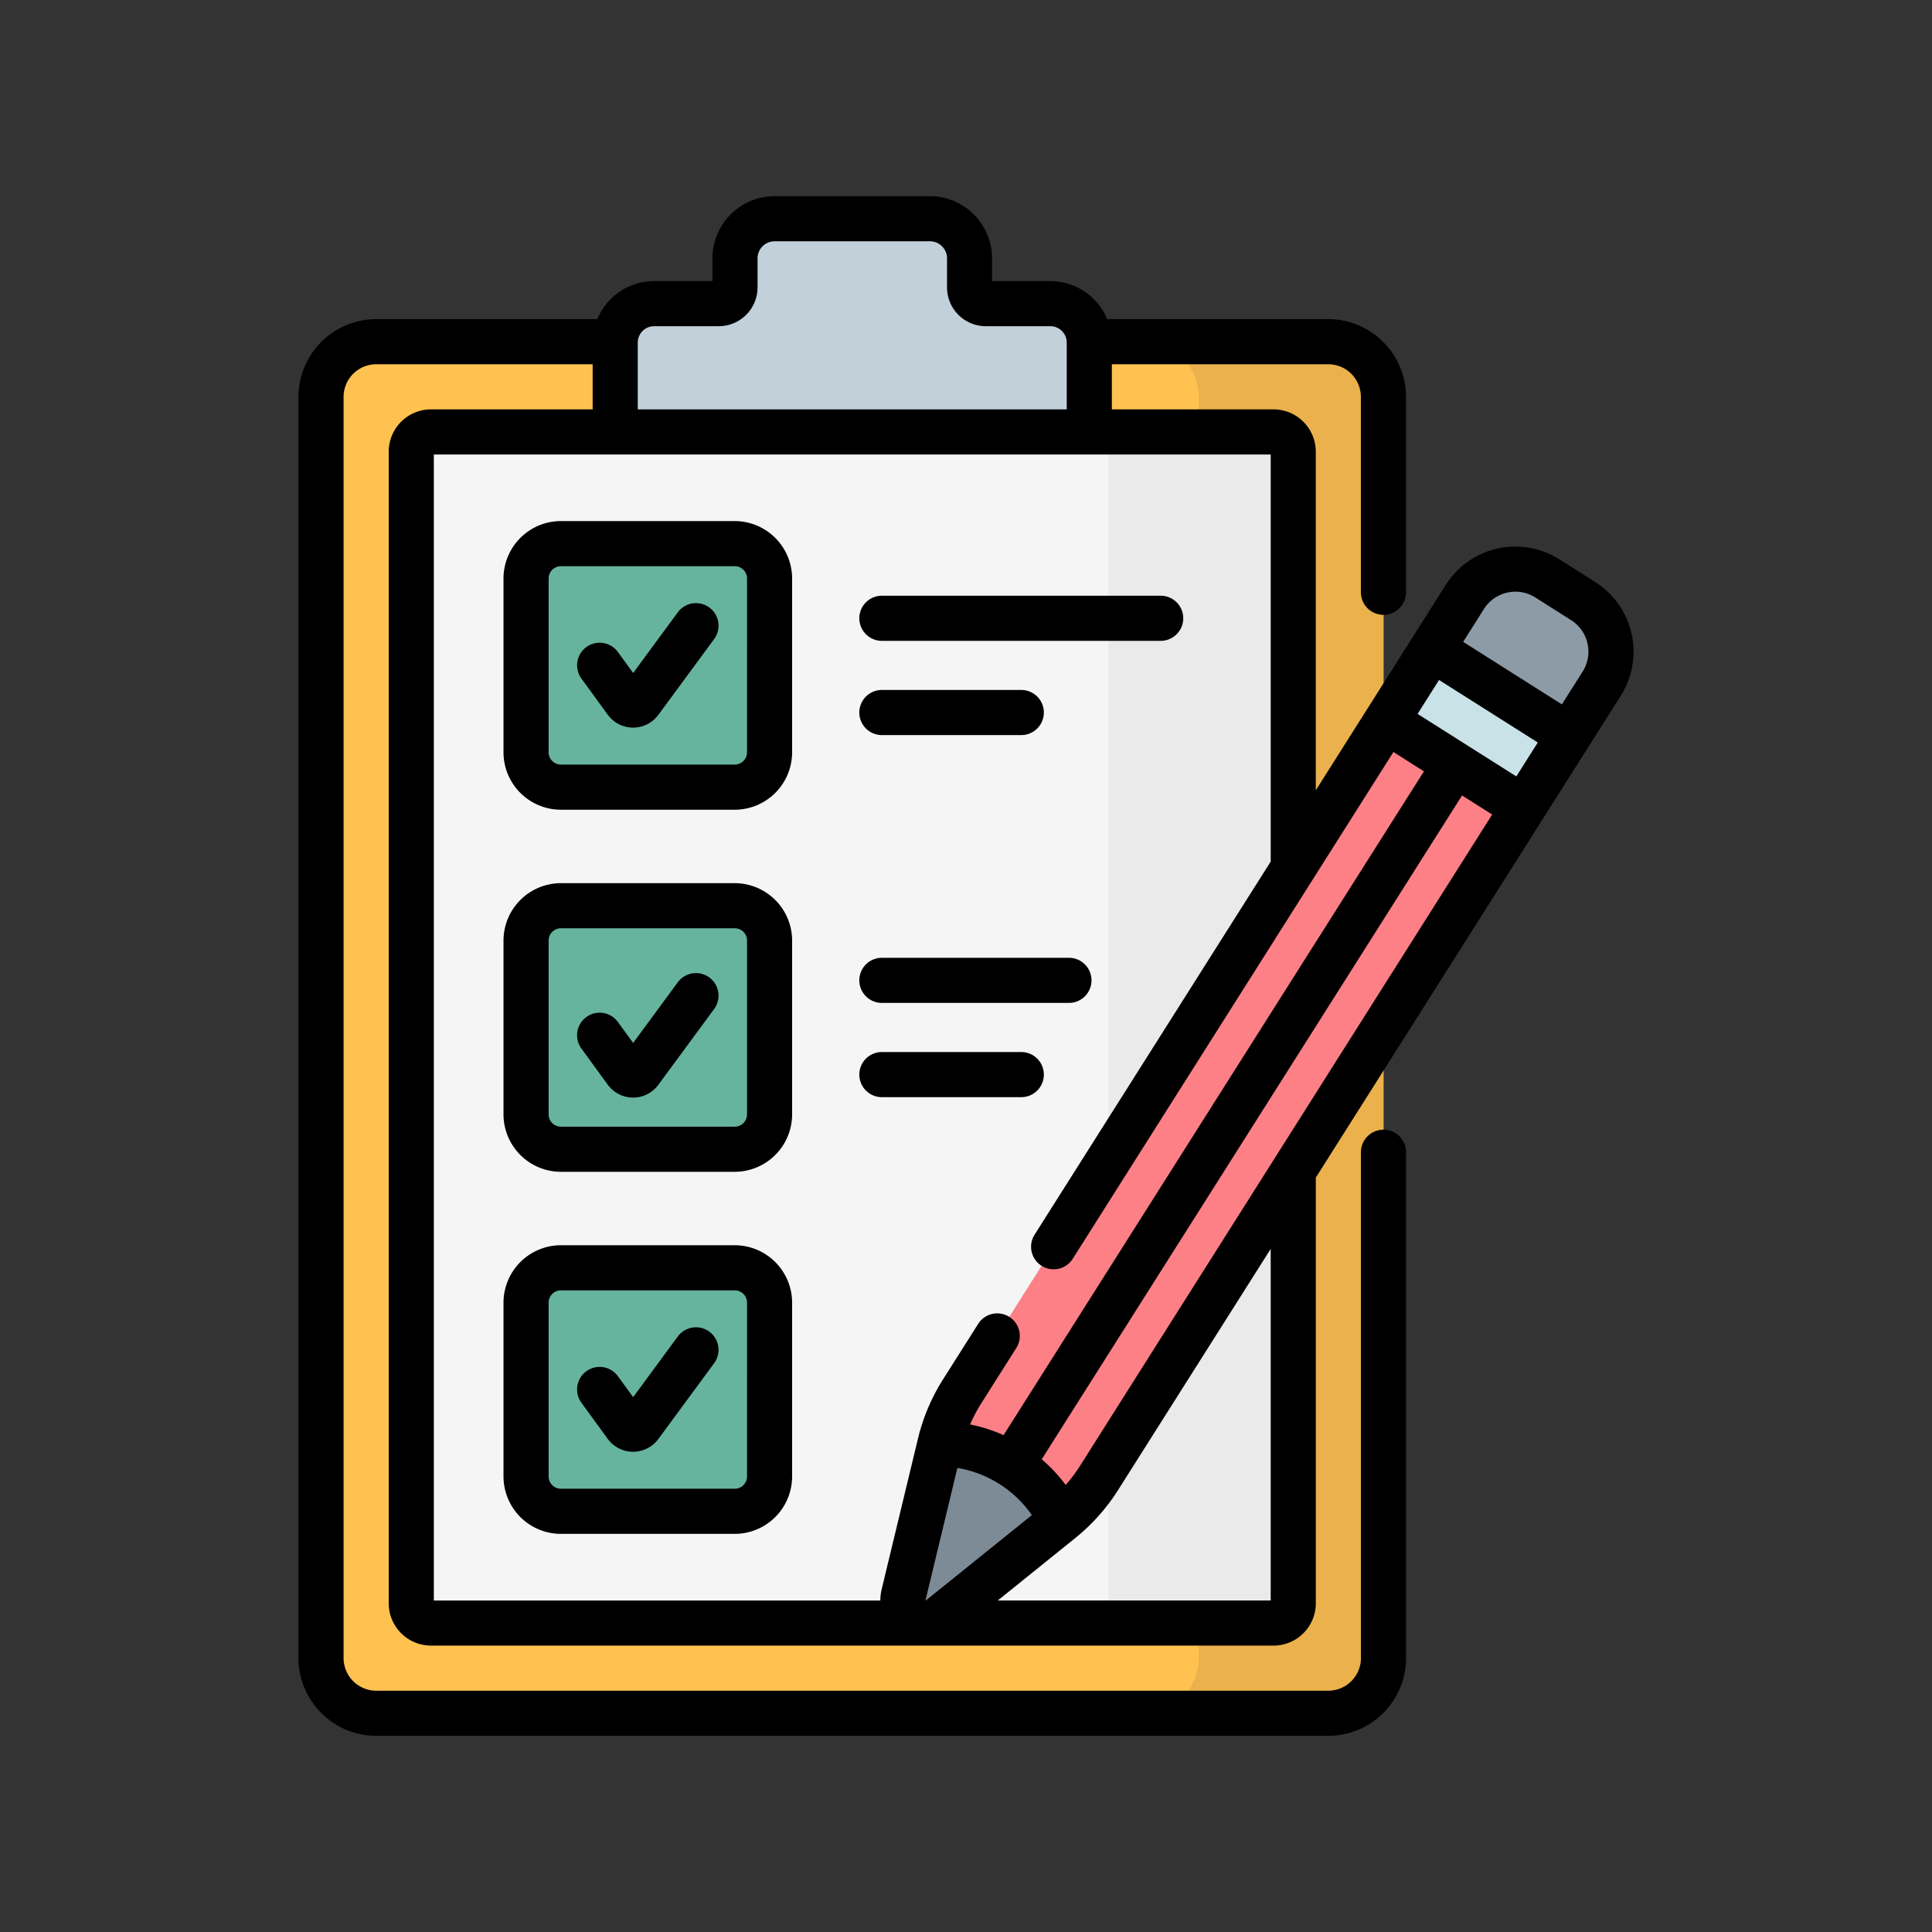 <svg id="Capa_1" data-name="Capa 1" xmlns="http://www.w3.org/2000/svg" viewBox="0 0 300 300"><rect x="0" y="0" width="300" height="300" fill="#333333" stroke="none"/><defs><style>.cls-1{fill:#ffc250;}.cls-2{fill:#eab14d;}.cls-3{fill:#f5f5f5;}.cls-4{fill:#eaeaea;}.cls-5{fill:#c2d0da;}.cls-6{fill:#66b49d;}.cls-7{fill:#fc8086;}.cls-8{fill:#8c9ba6;}.cls-9{fill:#c9e2e7;}.cls-10{fill:#7c8b96;}</style></defs><title>Iconos_finales</title><path class="cls-1" d="M206.254,266.037H58.419a8.573,8.573,0,0,1-8.573-8.573V61.629a8.572,8.572,0,0,1,8.573-8.572H206.254a8.572,8.572,0,0,1,8.572,8.572V257.464A8.571,8.571,0,0,1,206.254,266.037Z"/><path class="cls-2" d="M206.254,53.056H177.562a8.573,8.573,0,0,1,8.573,8.573V257.464a8.572,8.572,0,0,1-8.573,8.572h28.692a8.572,8.572,0,0,0,8.572-8.572V61.629a8.572,8.572,0,0,0-8.572-8.573Z"/><path class="cls-3" d="M63.858,248.96V70.133a3.064,3.064,0,0,1,3.064-3.064H197.75a3.064,3.064,0,0,1,3.064,3.064V248.96a3.064,3.064,0,0,1-3.064,3.065H66.922a3.064,3.064,0,0,1-3.064-3.065Z"/><path class="cls-4" d="M197.751,67.069H169.059a3.064,3.064,0,0,1,3.064,3.064V248.96a3.064,3.064,0,0,1-3.064,3.065h28.692a3.064,3.064,0,0,0,3.064-3.065V70.133A3.064,3.064,0,0,0,197.751,67.069Z"/><path class="cls-5" d="M150.548,44.632V40.118a6.155,6.155,0,0,0-6.155-6.155H120.28a6.155,6.155,0,0,0-6.155,6.155v4.514a2.518,2.518,0,0,1-2.518,2.517H101.572a6.045,6.045,0,0,0-6.045,6.045V67.068h73.62V53.194a6.046,6.046,0,0,0-6.045-6.045H153.067A2.518,2.518,0,0,1,150.548,44.632Z"/><path class="cls-6" d="M81.682,116.816V89.83A5.414,5.414,0,0,1,87.1,84.416h26.987A5.414,5.414,0,0,1,119.5,89.83v26.986a5.414,5.414,0,0,1-5.414,5.414H87.1A5.413,5.413,0,0,1,81.682,116.816Z"/><path class="cls-6" d="M81.682,173.04V146.054A5.414,5.414,0,0,1,87.1,140.64h26.987a5.414,5.414,0,0,1,5.414,5.414V173.04a5.414,5.414,0,0,1-5.414,5.414H87.1A5.414,5.414,0,0,1,81.682,173.04Z"/><path class="cls-6" d="M81.682,229.264V202.277a5.414,5.414,0,0,1,5.414-5.414h26.987a5.414,5.414,0,0,1,5.414,5.414v26.987a5.414,5.414,0,0,1-5.414,5.413H87.1A5.414,5.414,0,0,1,81.682,229.264Z"/><path class="cls-7" d="M236.534,125.4l-3.439-4.53-12.866-8.147-4.946-.779-65.88,104.1a27.119,27.119,0,0,0-3.453,8.153,21.219,21.219,0,0,1,18.808,11.91,27.118,27.118,0,0,0,5.895-6.607Z"/><path class="cls-8" d="M245.834,93.337l-5.559-3.52A9.286,9.286,0,0,0,227.46,92.7l-5.1,8.056,1.626,3.278,15.47,9.8,4.154.382,5.1-8.062a9.285,9.285,0,0,0-2.879-12.811Z"/><path class="cls-9" d="M215.291,111.909l7.082-11.186,21.254,13.457-7.082,11.185Z"/><path class="cls-10" d="M164.759,236.106,146,251.222a3.56,3.56,0,0,1-5.695-3.605L145.95,224.2A21.221,21.221,0,0,1,164.759,236.106Z"/><path d="M110.147,94.339a3.5,3.5,0,0,0-4.9.745L98.317,104.5l-2.37-3.256a3.5,3.5,0,1,0-5.664,4.124l4.09,5.616a4.884,4.884,0,0,0,3.923,2h.012a4.884,4.884,0,0,0,3.921-1.982l8.663-11.769a3.505,3.505,0,0,0-.745-4.9Z"/><path d="M110.147,151.787a3.5,3.5,0,0,0-4.9.744l-6.932,9.418-2.37-3.256a3.5,3.5,0,1,0-5.664,4.124l4.089,5.616a4.882,4.882,0,0,0,3.923,2h.012a4.885,4.885,0,0,0,3.921-1.983l8.663-11.768a3.5,3.5,0,0,0-.744-4.9Z"/><path d="M110.147,206.786a3.5,3.5,0,0,0-4.9.744l-6.932,9.418-2.37-3.255a3.5,3.5,0,1,0-5.664,4.123l4.089,5.616a4.885,4.885,0,0,0,3.923,2h.012a4.882,4.882,0,0,0,3.921-1.983l8.663-11.768a3.5,3.5,0,0,0-.744-4.9Z"/><path d="M136.938,99.509h43.294a3.5,3.5,0,1,0,0-7.006H136.938a3.5,3.5,0,1,0,0,7.006Z"/><path d="M136.938,114.144h21.647a3.5,3.5,0,0,0,0-7.007H136.938a3.5,3.5,0,0,0,0,7.007Z"/><path d="M136.938,155.732h29.048a3.5,3.5,0,0,0,0-7.006H136.938a3.5,3.5,0,1,0,0,7.006Z"/><path d="M158.585,170.367a3.5,3.5,0,0,0,0-7.006H136.938a3.5,3.5,0,1,0,0,7.006Z"/><path d="M114.085,80.913H87.1a8.928,8.928,0,0,0-8.917,8.917v26.987a8.928,8.928,0,0,0,8.917,8.917h26.987A8.928,8.928,0,0,0,123,116.817V89.83a8.927,8.927,0,0,0-8.917-8.917Zm1.912,35.9a1.914,1.914,0,0,1-1.911,1.911H87.1a1.913,1.913,0,0,1-1.911-1.911V89.83A1.913,1.913,0,0,1,87.1,87.919h26.987A1.913,1.913,0,0,1,116,89.83Z"/><path d="M114.085,137.137H87.1a8.928,8.928,0,0,0-8.917,8.917V173.04a8.928,8.928,0,0,0,8.917,8.917h26.987A8.927,8.927,0,0,0,123,173.04V146.054A8.927,8.927,0,0,0,114.085,137.137ZM116,173.04a1.913,1.913,0,0,1-1.911,1.911H87.1a1.913,1.913,0,0,1-1.911-1.911V146.054a1.913,1.913,0,0,1,1.911-1.911h26.987A1.913,1.913,0,0,1,116,146.054Z"/><path d="M114.085,193.359H87.1a8.928,8.928,0,0,0-8.917,8.917v26.987A8.928,8.928,0,0,0,87.1,238.18h26.987A8.927,8.927,0,0,0,123,229.263V202.276A8.928,8.928,0,0,0,114.085,193.359Zm1.912,35.9a1.913,1.913,0,0,1-1.911,1.911H87.1a1.913,1.913,0,0,1-1.911-1.911V202.276a1.913,1.913,0,0,1,1.911-1.911h26.987A1.913,1.913,0,0,1,116,202.276Z"/><path d="M247.711,90.379l-5.56-3.521A12.787,12.787,0,0,0,224.5,90.824l-5.1,8.055-7.079,11.186-8.006,12.65V70.133a6.575,6.575,0,0,0-6.567-6.567h-25.1V56.56h33.6a5.075,5.075,0,0,1,5.07,5.07V91.967a3.5,3.5,0,1,0,7.006,0V61.63a12.09,12.09,0,0,0-12.075-12.076h-34.33a9.56,9.56,0,0,0-8.823-5.907h-9.049V40.119a9.67,9.67,0,0,0-9.659-9.658H120.283a9.67,9.67,0,0,0-9.659,9.658v3.528h-9.05a9.559,9.559,0,0,0-8.822,5.908H58.422A12.089,12.089,0,0,0,46.346,61.63V257.464a12.089,12.089,0,0,0,12.076,12.075H206.256a12.089,12.089,0,0,0,12.076-12.075V178.919a3.5,3.5,0,1,0-7.006,0v78.544a5.076,5.076,0,0,1-5.07,5.07H58.422a5.075,5.075,0,0,1-5.07-5.07V61.63a5.075,5.075,0,0,1,5.07-5.07H92.027v7.006h-25.1a6.575,6.575,0,0,0-6.567,6.568V248.96a6.575,6.575,0,0,0,6.567,6.567H197.752a6.575,6.575,0,0,0,6.568-6.567V182.853L239.5,127.269l0,0,7.077-11.182,5.1-8.061a12.8,12.8,0,0,0-3.964-17.643Zm-13.67,1.641a5.737,5.737,0,0,1,4.362.756l5.559,3.522a5.789,5.789,0,0,1,1.793,7.978l-3.228,5.1L227.2,99.667l3.226-5.1a5.743,5.743,0,0,1,3.619-2.55ZM167.7,227.625a23.555,23.555,0,0,1-2.219,2.958,24.639,24.639,0,0,0-3.723-3.986L227.027,123.52l4.676,2.961Zm-23.921,20.892a.39.39,0,0,0-.066-.025l0,0c7.588-31.513,3.894-16.171,4.949-20.552a17.633,17.633,0,0,1,11.566,7.324c-18.548,14.946-16.18,13.011-16.444,13.251Zm79.675-142.93,15.331,9.709-3.332,5.265-15.331-9.708ZM99.032,53.273q0-.065.006-.129c0-.015,0-.03,0-.045a2.544,2.544,0,0,1,2.537-2.447H111.61a6.027,6.027,0,0,0,6.02-6.02V40.119a2.656,2.656,0,0,1,2.653-2.653H144.4a2.657,2.657,0,0,1,2.654,2.653v4.513a6.027,6.027,0,0,0,6.02,6.02H163.1a2.543,2.543,0,0,1,2.537,2.447c0,.015,0,.03,0,.045,0,.042,0,.085.006.128V63.566H99.032Zm-31.668,17.3h129.95v63.214L160.65,191.722a3.5,3.5,0,0,0,5.92,3.746l49.8-78.695,4.737,3L155.834,222.849a24.6,24.6,0,0,0-5.195-1.662,23.764,23.764,0,0,1,1.726-3.271l5.446-8.6a3.5,3.5,0,0,0-5.92-3.746l-5.446,8.6a30.573,30.573,0,0,0-3.9,9.206v0L136.9,246.8a7.321,7.321,0,0,0-.2,1.726H67.364Zm129.95,177.949H154.936l12.023-9.688a30.529,30.529,0,0,0,6.656-7.461l23.7-37.448Z"/></svg>
